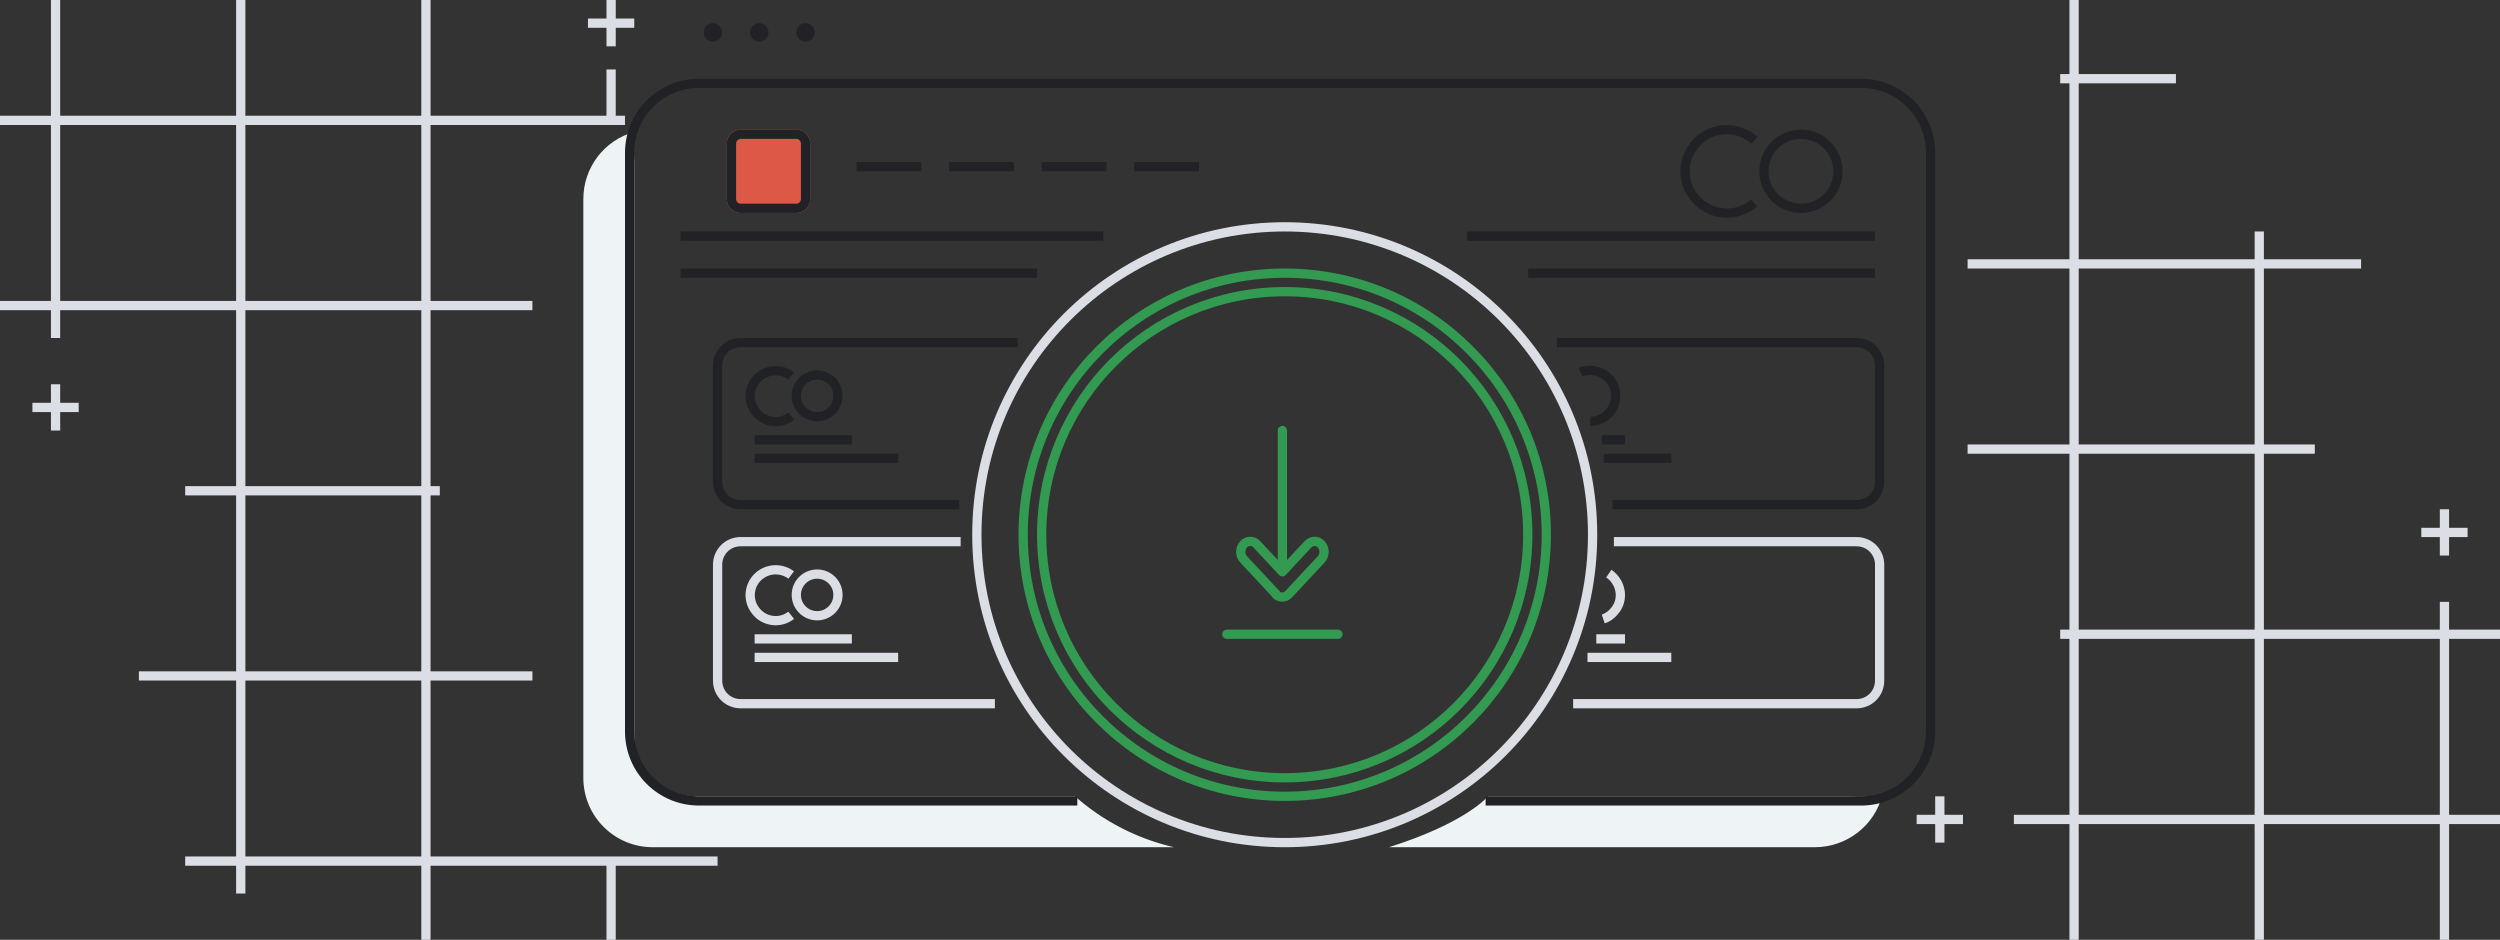 <svg version="1.1" id="Слой_1" xmlns="http://www.w3.org/2000/svg" x="0" y="0" viewBox="0 0 540 203" xml:space="preserve"><rect x="0" y="0" width="540" height="203" fill="#333333" stroke="none"/><g id="The_update_is_ready_to_install" transform="translate(-390 -380)"><g id="Группа_3"><path id="Прямоугольник_скругл._углы_575" fill="#EEF3F5" d="M711.4 552H790c2.2.2 4.4.1 6.6-.4-1.6 6.7-7.7 11.4-14.6 11.4h-92c16.8-5.3 21.4-11 21.4-11zm-89.2 0H540c-4.8 0-13-4.4-13-12V415c-.1-2.2-.1-4.3 0-6.5-6.5 1.8-11 7.7-11 14.5v125c0 8.3 6.7 15 15 15h112.6c-7.9-1.8-15.3-5.6-21.4-11z"/><path id="Прямоугольник_скругл._углы_575_копия" fill="none" stroke="#212225" stroke-width="2" d="M622.7 553H541c-8.3 0-15-6.7-15-15V413c0-8.3 6.7-15 15-15h251c8.3 0 15 6.7 15 15v125c0 8.3-6.7 15-15 15h-81.1"/><g id="Эллипс_2051_копия_2"><path fill="none" d="M562 387c0-1.1.9-2 2-2s2 .9 2 2-.9 2-2 2-2-.9-2-2zm-10 0c0-1.1.9-2 2-2s2 .9 2 2-.9 2-2 2-2-.9-2-2zm-10 0c0-1.1.9-2 2-2s2 .9 2 2-.9 2-2 2-2-.9-2-2z"/><path fill="#212225" d="M544 385c1.1 0 2 .9 2 2s-.9 2-2 2-2-.9-2-2 .9-2 2-2zm10 0c1.1 0 2 .9 2 2s-.9 2-2 2-2-.9-2-2 .9-2 2-2zm10 0c1.1 0 2 .9 2 2s-.9 2-2 2-2-.9-2-2 .9-2 2-2z"/></g><g id="Прямоугольник_скругл._углы_976"><path fill="#DE5846" d="M3 0h12c1.7 0 3 1.3 3 3v12c0 1.7-1.3 3-3 3H3c-1.7 0-3-1.3-3-3V3c0-1.7 1.3-3 3-3z" transform="translate(547 408)"/><path fill="none" stroke="#212225" stroke-width="2" d="M550 409h12c1.1 0 2 .9 2 2v12c0 1.1-.9 2-2 2h-12c-1.1 0-2-.9-2-2v-12c0-1.1.9-2 2-2z"/></g><g id="Прямоугольник_скругл._углы_976_копия" transform="translate(770 408)" fill="none"><circle cx="9" cy="9" r="9"/><circle stroke="#212225" stroke-width="2" cx="9" cy="9" r="8"/></g><path id="Прямоугольник_скругл._углы_976_копия_2" fill="none" stroke="#212225" stroke-width="2" d="M768.9 423.8c-3.7 3.3-9.4 2.9-12.7-.9-3.3-3.7-2.9-9.4.9-12.7 3.4-3 8.5-2.9 11.9.1"/><path id="Фигура_2" fill="none" stroke="#212225" stroke-width="2" d="M575 416h14"/><path id="Фигура_2_копия" fill="none" stroke="#212225" stroke-width="2" d="M595 416h14"/><path id="Фигура_2_копия_2" fill="none" stroke="#212225" stroke-width="2" d="M615 416h14"/><path id="Фигура_2_копия_3" fill="none" stroke="#212225" stroke-width="2" d="M635 416h14"/><path id="Фигура_1" fill="none" stroke="#212225" stroke-width="2" d="M537 431h91.3m78.6 0H795"/><path id="Фигура_1_копия" fill="none" stroke="#212225" stroke-width="2" d="M537 439h77m106.1 0H795"/><g id="Группа_2" fill="none"><path id="Прямоугольник_скругл._углы_977_копия_2" stroke="#212225" stroke-width="2" d="M726.3 454H791c2.8 0 5 2.2 5 5v25c0 2.8-2.2 5-5 5h-52.7"/><path id="Эллипс_2051_копия_4" stroke="#212225" stroke-width="2" d="M731.4 460.4c2.8-1.1 6 .2 7.2 3 1.1 2.8-.2 6-3 7.2-.7.3-1.4.4-2.1.4"/><path id="Фигура_3_копия_4" stroke="#212225" stroke-width="2" d="M736 475h5"/><path id="Фигура_3_копия_4-2" stroke="#212225" stroke-width="2" d="M736.4 479H751"/><path id="Прямоугольник_скругл._углы_977_копия_5" stroke="#212225" stroke-width="2" d="M597.2 489H550c-2.8 0-5-2.2-5-5v-25c0-2.8 2.2-5 5-5h59.8"/><path id="Эллипс_2051_копия_7" stroke="#212225" stroke-width="2" d="M560.9 469.9c-2.4 1.9-5.9 1.4-7.7-1-1.9-2.4-1.4-5.9 1-7.7 2-1.5 4.7-1.5 6.7 0"/><g id="Эллипс_2051_копия_7-2" transform="translate(561 460)"><circle cx="5.5" cy="5.5" r="5.5"/><circle stroke="#212225" stroke-width="2" cx="5.5" cy="5.5" r="4.5"/></g><path id="Фигура_3_копия_7" stroke="#212225" stroke-width="2" d="M553 475h21"/><path id="Фигура_3_копия_7-2" stroke="#212225" stroke-width="2" d="M553 479h31"/><path id="Прямоугольник_скругл._углы_977_копия_3" stroke="#DBDEE5" stroke-width="2" d="M738.6 497H791c2.8 0 5 2.2 5 5v25c0 2.8-2.2 5-5 5h-61.2"/><path id="Эллипс_2051_копия_5" stroke="#DBDEE5" stroke-width="2" d="M737.5 503.9c2.5 1.7 3.3 5.1 1.6 7.6-.7 1-1.6 1.8-2.8 2.2"/><path id="Фигура_3_копия_5" stroke="#DBDEE5" stroke-width="2" d="M734.8 518h6.2"/><path id="Фигура_3_копия_5-2" stroke="#DBDEE5" stroke-width="2" d="M732.9 522H751"/><path id="Прямоугольник_скругл._углы_977_копия_4" stroke="#DBDEE5" stroke-width="2" d="M604.9 532H550c-2.8 0-5-2.2-5-5v-25c0-2.8 2.2-5 5-5h47.5"/><path id="Эллипс_2051_копия_6" stroke="#DBDEE5" stroke-width="2" d="M560.9 512.9c-2.4 1.9-5.9 1.4-7.7-1-1.9-2.4-1.4-5.9 1-7.7 2-1.5 4.7-1.5 6.7 0"/><g id="Эллипс_2051_копия_6-2" transform="translate(561 503)"><circle cx="5.5" cy="5.5" r="5.5"/><circle stroke="#DBDEE5" stroke-width="2" cx="5.5" cy="5.5" r="4.5"/></g><path id="Фигура_3_копия_6" stroke="#DBDEE5" stroke-width="2" d="M553 518h21"/><path id="Фигура_3_копия_6-2" stroke="#DBDEE5" stroke-width="2" d="M553 522h31"/></g><g id="Эллипс_550" transform="translate(600 428)" fill="none"><circle cx="67.5" cy="67.5" r="67.5"/><circle stroke="#DBDEE5" stroke-width="2" cx="67.5" cy="67.5" r="66.5"/></g><g id="Эллипс_550_копия" transform="translate(610 438)" fill="none"><circle cx="57.5" cy="57.5" r="57.5"/><circle stroke="#339A51" stroke-width="2" cx="57.5" cy="57.5" r="56.5"/></g><path id="Фигура_665" fill="none" stroke="#339A51" stroke-width="2" stroke-linecap="round" d="M667 503v-30"/><path id="Фигура_665-2" fill="none" stroke="#339A51" stroke-width="2" stroke-linecap="round" d="M655 517h24"/><path id="Эллипс_1_копия_6" fill="none" stroke="#339A51" stroke-width="2" stroke-linejoin="round" d="M665.6 508.3l-7-7.5c-.8-.9-.8-2.3 0-3.2.7-.8 1.9-.9 2.7-.2l.2.2 5.5 5.9 5.5-5.9c.7-.8 1.9-.9 2.7-.2l.2.2c.8.9.8 2.3 0 3.2l-7 7.5c-.7.8-1.9.9-2.7.2 0 0-.1-.1-.1-.2h0z"/><g id="Эллипс_550_копия-2" transform="translate(614 442)" fill="none"><circle cx="53.5" cy="53.5" r="53.5"/><circle stroke="#339A51" stroke-width="2" cx="53.5" cy="53.5" r="52.5"/></g></g><path id="Прямоугольник_542_копия_4" fill="#DBDEE5" d="M521 583v-16h-38v16h-2v-16h-38v6h-2v-6h-11v-2h11v-38h-21v-2h21v-38h-11v-2h11v-38h-38v6h-2v-6h-11v-2h11v-38h-11v-2h11v-25h2v25h38v-25h2v25h38v-25h2v25h38v-10h2v10h2v2h-42v38h22v2h-22v38h2v2h-2v38h22v2h-22v38h62v2h-22v16h-2zm-40-18v-38h-38v38h38zm0-40v-38h-38v38h38zm0-40v-38h-38v38h38zm0-40v-38h-38v38h38zm-40 0v-38h-38v38h38zm-40 28v-4h-4v-2h4v-4h2v4h4v2h-4v4h-2zm120-83v-4h-4v-2h4v-4h2v4h4v2h-4v4h-2z"/><path id="Прямоугольник_542_копия_5" fill="#DBDEE5" d="M917 583v-25h-38v25h-2v-25h-38v25h-2v-25h-12v-2h12v-38h-2v-2h2v-38h-22v-2h22v-38h-22v-2h22v-38h-2v-2h2v-16h2v16h21v2h-21v38h38v-6h2v6h21v2h-21v38h11v2h-11v38h38v-6h2v6h11v2h-11v38h11v2h-11v25h-2zm0-27v-38h-38v38h38zm-40 0v-38h-38v38h38zm0-40v-38h-38v38h38zm0-40v-38h-38v38h38zm-69 86v-4h-4v-2h4v-4h2v4h4v2h-4v4h-2zm109-62v-4h-4v-2h4v-4h2v4h4v2h-4v4h-2z"/></g></svg>